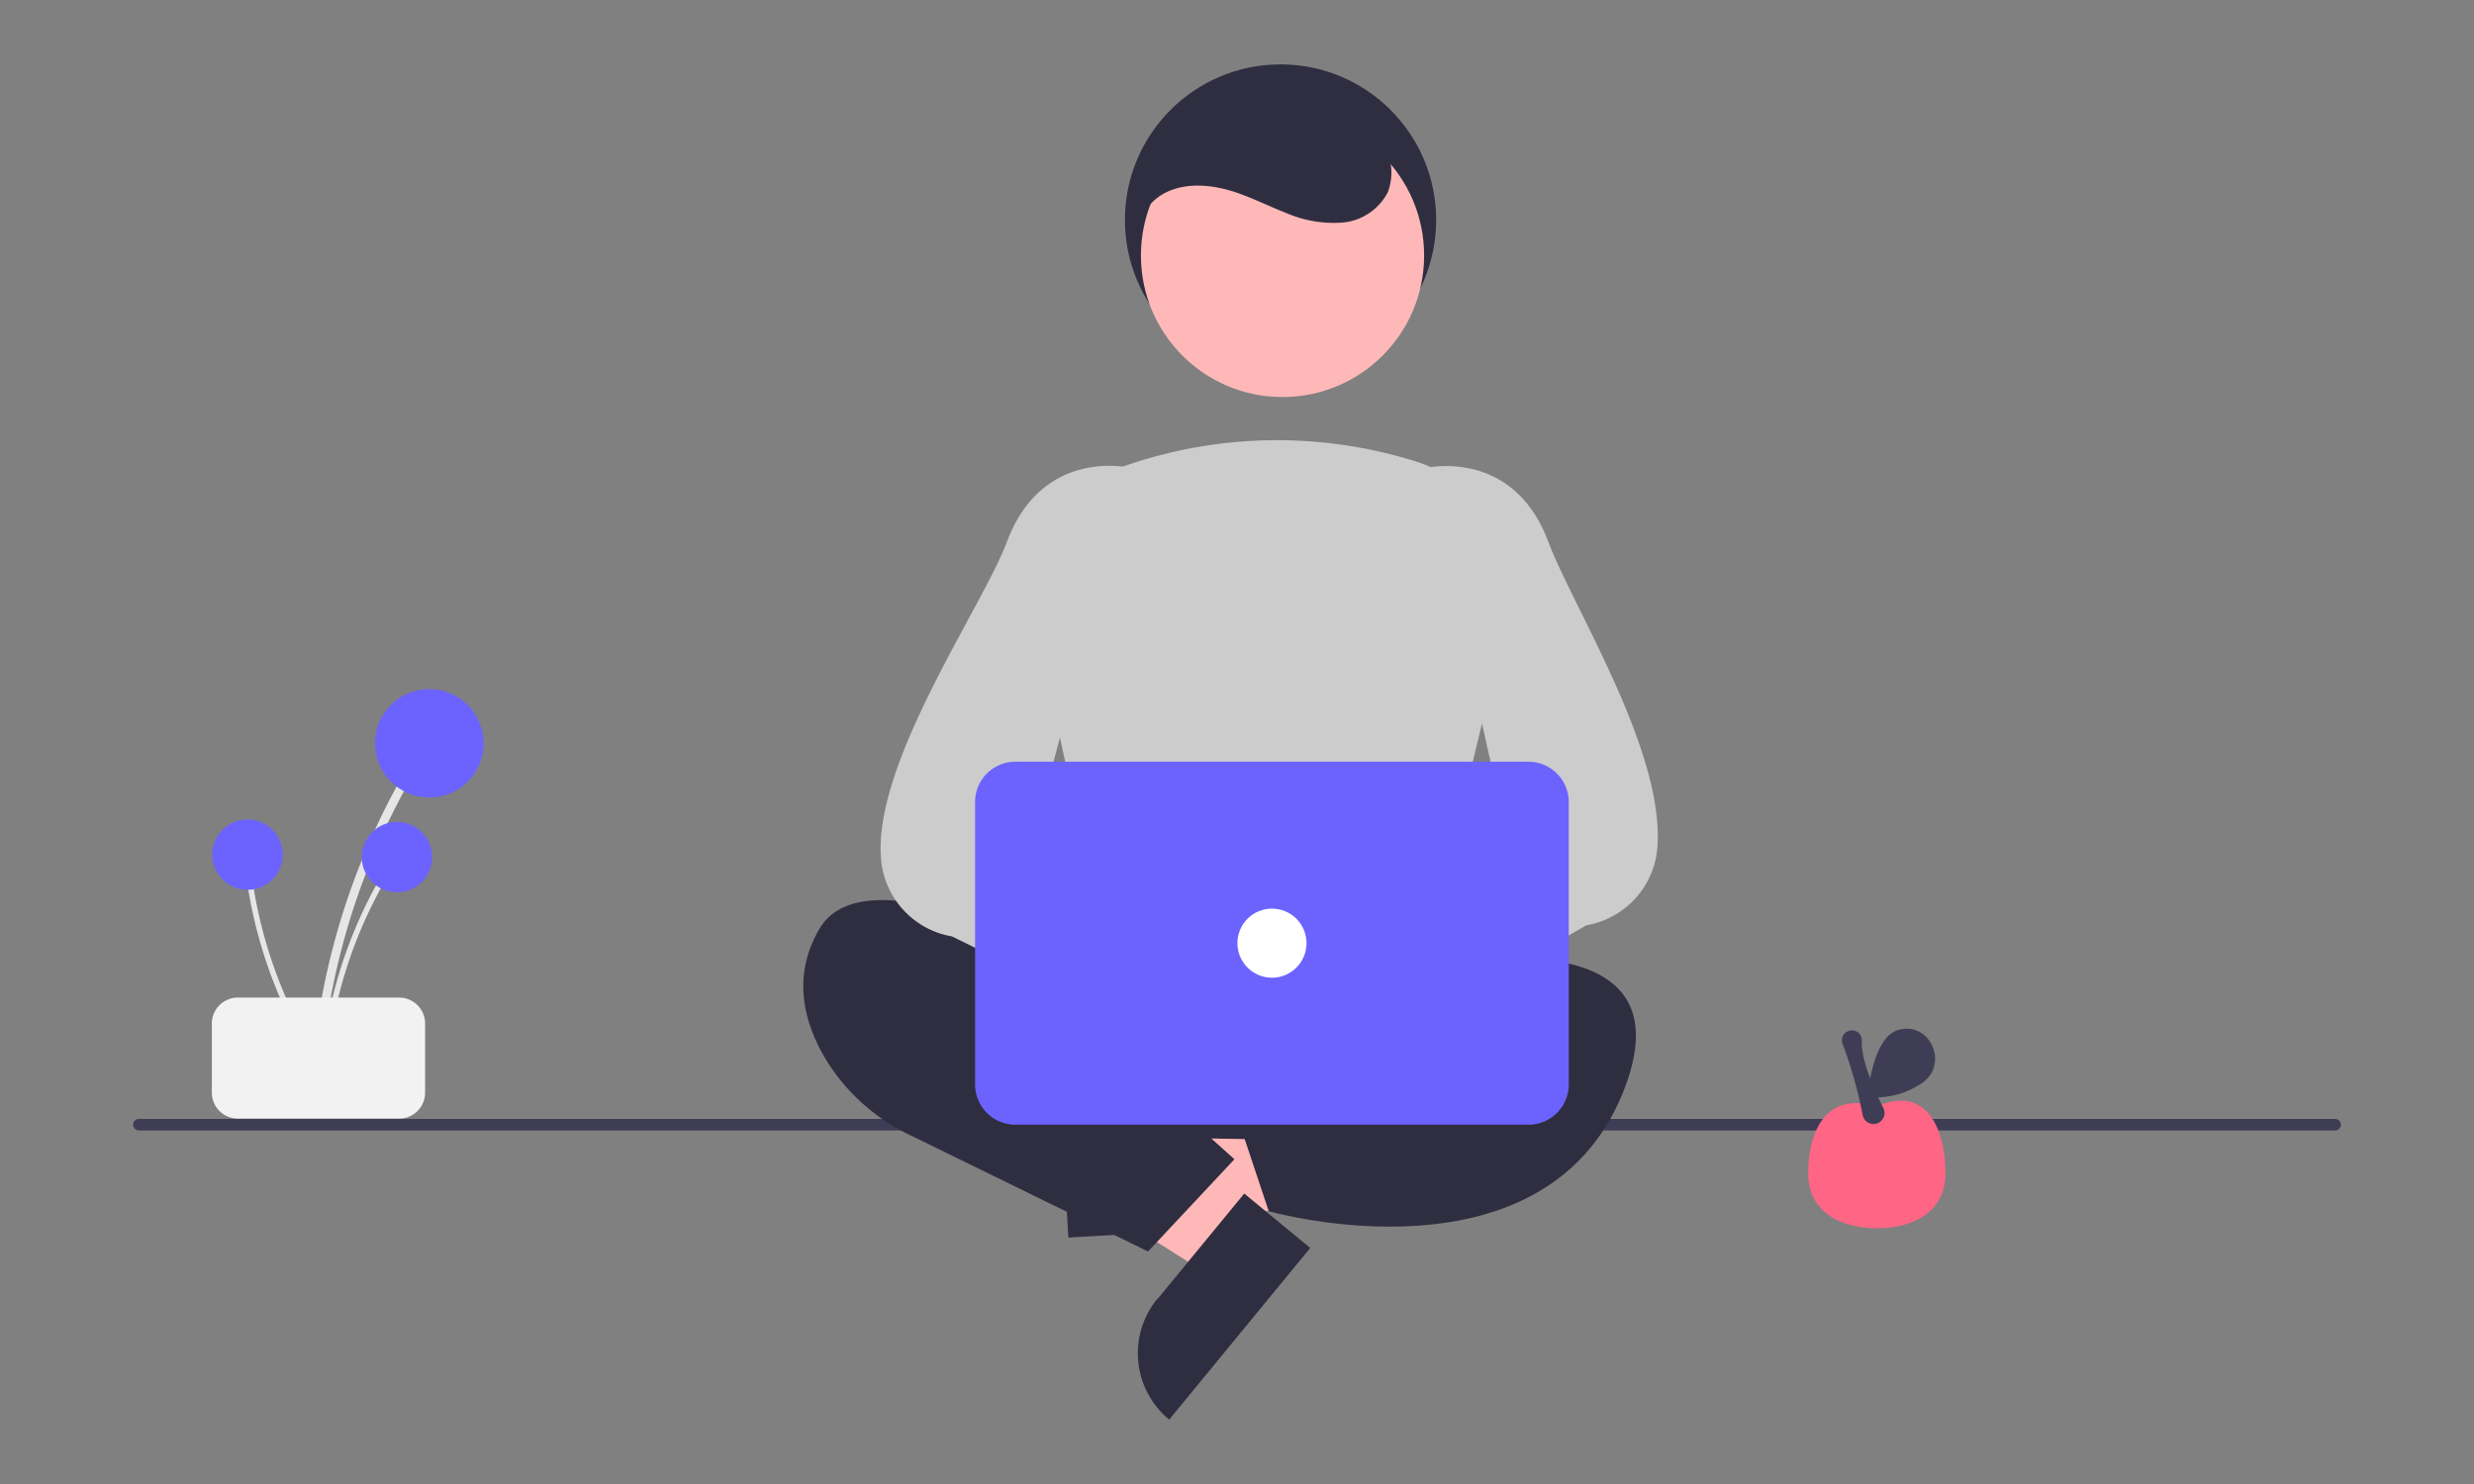 <svg id="Capa_1" data-name="Capa 1" xmlns="http://www.w3.org/2000/svg" viewBox="0 0 300 180"><rect x="0" y="0" width="300" height="180" fill="#808080" stroke="none"/><defs><style>.cls-1{fill:#3f3d56;}.cls-2{fill:#2f2e41;}.cls-3{fill:#ffb8b8;}.cls-4{fill:#ccc;}.cls-5{fill:#6c63ff;}.cls-6{fill:#fff;}.cls-7{fill:#e6e6e6;}.cls-8{fill:#f2f2f2;}.cls-9{fill:#ff6584;}</style></defs><g id="Grupo_204" data-name="Grupo 204"><path id="Trazado_576" data-name="Trazado 576" class="cls-1" d="M283.16,137.12H16.84a.7.7,0,0,1,0-1.4H283.16a.7.7,0,0,1,0,1.4Z"/><circle id="Elipse_109" data-name="Elipse 109" class="cls-2" cx="155.28" cy="26.68" r="18.87"/><path id="Trazado_577" data-name="Trazado 577" class="cls-3" d="M137.35,147.83l-.5-8.55,32.76-6,.74,12.63Z"/><path id="Trazado_578" data-name="Trazado 578" class="cls-2" d="M138.94,133l1,16.5-10.39.61-1.57-26.89a10.42,10.42,0,0,1,11,9.78Z"/><path id="Trazado_579" data-name="Trazado 579" class="cls-3" d="M151.6,147.75l-5.44,6.62L118,136.54l8-9.77Z"/><path id="Trazado_580" data-name="Trazado 580" class="cls-2" d="M140.38,157.54l10.5-12.77,8,6.6-17.1,20.82a10.41,10.41,0,0,1-1.44-14.65Z"/><path id="Trazado_581" data-name="Trazado 581" class="cls-2" d="M135.94,117l-3.72,17.53a2.79,2.79,0,0,0,2.17,3.31,2.31,2.31,0,0,0,.52.06l36.56.59a2.79,2.79,0,0,0,2.84-2.75,3.08,3.08,0,0,0,0-.53l-3.2-18.12a2.81,2.81,0,0,0-2.75-2.31H138.68A2.81,2.81,0,0,0,135.94,117Z"/><path id="Trazado_582" data-name="Trazado 582" class="cls-2" d="M142,123.14s-35.65-22.37-42.63-10.48c-3.5,5.94-1.75,11.7.87,16a24.18,24.18,0,0,0,10.07,9l28.9,14.14,10.48-11.19-7-6.29Z"/><path id="Trazado_583" data-name="Trazado 583" class="cls-2" d="M160.18,119.64s46.13-13.28,37,11.89-43.33,15.38-43.33,15.38l-3.5-10.49L162.27,128Z"/><circle id="Elipse_110" data-name="Elipse 110" class="cls-3" cx="155.52" cy="30.99" r="17.17"/><path id="Trazado_584" data-name="Trazado 584" class="cls-4" d="M156.42,122.42a91.91,91.91,0,0,1-21.14-2.79l-.2,0L125.5,75.51a16.22,16.22,0,0,1,10.42-18.83A56.22,56.22,0,0,1,171.78,56h0a16.4,16.4,0,0,1,10.93,19.41L172,119.54l-.15.07C167.41,121.72,161.85,122.42,156.42,122.42Z"/><path id="Trazado_585" data-name="Trazado 585" class="cls-3" d="M143.55,125.84a7,7,0,0,1,9-4.23,6.79,6.79,0,0,1,1.13.52l18.86-16.37,1.71,12.86L156.06,132.2a7.07,7.07,0,0,1-12.51-6.36Z"/><path id="Trazado_586" data-name="Trazado 586" class="cls-4" d="M161.54,129.41a3.14,3.14,0,0,1-3-2.1l-2.27-6.45a3.12,3.12,0,0,1,.91-3.43L182.9,102,172.77,56.8l.25-.06c.1,0,10.49-2.39,14.74,9,3,7.94,14,25.21,13.23,36.89a10.41,10.41,0,0,1-8.62,9.6l-28.93,16.57A3.1,3.1,0,0,1,161.54,129.41Z"/><path id="Trazado_587" data-name="Trazado 587" class="cls-3" d="M164.42,124.31a7,7,0,0,0-9-4.24,6.84,6.84,0,0,0-1.13.53l-18.86-16.37-1.71,12.86,18.18,13.58a7.07,7.07,0,0,0,12.51-6.36Z"/><path id="Trazado_588" data-name="Trazado 588" class="cls-4" d="M148.33,129.41a3.1,3.1,0,0,1-1.9-.65l-31-15.18a10.39,10.39,0,0,1-8.61-9.6C106,92.31,119.13,73.64,122.11,65.7c4.25-11.35,14.63-9,14.74-9l.25.06-12.22,46.6,27.8,14a3.13,3.13,0,0,1,.91,3.42l-2.28,6.45a3.09,3.09,0,0,1-2.07,2,3.14,3.14,0,0,1-.91.14Z"/><path id="Trazado_589" data-name="Trazado 589" class="cls-5" d="M185.34,136.42H123.13a4.89,4.89,0,0,1-4.89-4.89V97.28a4.89,4.89,0,0,1,4.89-4.89h62.21a4.89,4.89,0,0,1,4.89,4.89v34.24A4.89,4.89,0,0,1,185.34,136.42Z"/><circle id="Elipse_111" data-name="Elipse 111" class="cls-6" cx="154.24" cy="114.4" r="4.19"/><path id="Trazado_590" data-name="Trazado 590" class="cls-2" d="M138.18,30.29c-1-2.58.65-5.66,3.13-6.91s5.46-1,8.11-.19c2.23.7,4.31,1.77,6.49,2.62A14.49,14.49,0,0,0,162.72,27a6.86,6.86,0,0,0,5.57-3.69,6.77,6.77,0,0,0-1.2-6.79,13.05,13.05,0,0,0-6-3.86c-5.11-1.8-11-1.86-15.75.76s-8,8.18-7,13.51"/><path id="Trazado_591" data-name="Trazado 591" class="cls-7" d="M39,129A85.52,85.52,0,0,1,46,102q1.61-3.56,3.51-7a.51.51,0,0,0-.19-.71.52.52,0,0,0-.71.18A86.6,86.6,0,0,0,39,121.09c-.48,2.6-.85,5.22-1.09,7.86-.06.67,1,.67,1,0Z"/><circle id="Elipse_112" data-name="Elipse 112" class="cls-5" cx="52.06" cy="90.16" r="6.58"/><path id="Trazado_592" data-name="Trazado 592" class="cls-7" d="M39.65,129.13a55.24,55.24,0,0,1,4.58-17.47c.69-1.54,1.44-3,2.27-4.51a.34.34,0,0,0-.58-.34h0A56,56,0,0,0,39.68,124c-.32,1.69-.55,3.39-.7,5.1C38.93,129.56,39.61,129.56,39.65,129.13Z"/><circle id="Elipse_113" data-name="Elipse 113" class="cls-5" cx="48.14" cy="103.96" r="4.27"/><path id="Trazado_593" data-name="Trazado 593" class="cls-7" d="M38.8,128.73a55.37,55.37,0,0,1-7.13-16.59c-.41-1.64-.74-3.29-1-5a.33.33,0,0,0-.38-.29.34.34,0,0,0-.29.38h0a56.35,56.35,0,0,0,5.67,17.42c.8,1.52,1.66,3,2.58,4.45C38.5,129.51,39,129.09,38.8,128.73Z"/><circle id="Elipse_114" data-name="Elipse 114" class="cls-5" cx="30.01" cy="103.66" r="4.27"/><path id="Trazado_594" data-name="Trazado 594" class="cls-8" d="M25.69,132.5v-8.39A3.15,3.15,0,0,1,28.84,121H48.41a3.15,3.15,0,0,1,3.14,3.14v8.39a3.15,3.15,0,0,1-3.14,3.15H28.83A3.15,3.15,0,0,1,25.69,132.5Z"/><path id="Trazado_595" data-name="Trazado 595" class="cls-9" d="M235.91,142.29c0,4.6-3.73,6.69-8.32,6.69s-8.33-2.09-8.33-6.69,1.85-10,8.33-8.11C234.06,131.41,235.91,137.7,235.91,142.29Z"/><path id="Trazado_596" data-name="Trazado 596" class="cls-1" d="M227.18,136.34a1.34,1.34,0,0,1-1.32-1.16,54.84,54.84,0,0,0-2.44-8.61h0a1.2,1.2,0,0,1,.16-1.1,1.24,1.24,0,0,1,1.75-.23.52.52,0,0,1,.11.1,1.17,1.17,0,0,1,.33.89c-.13,2.34,1.58,6.12,2.61,8.17a1.34,1.34,0,0,1-1.06,1.93Z"/><path id="Trazado_597" data-name="Trazado 597" class="cls-1" d="M233.34,131.17c2.89-2.37.62-7.2-3-6.28a2.89,2.89,0,0,0-1.3.7c-2.22,2.1-2.56,7.46-2.56,7.46A9.82,9.82,0,0,0,233.34,131.17Z"/></g></svg>